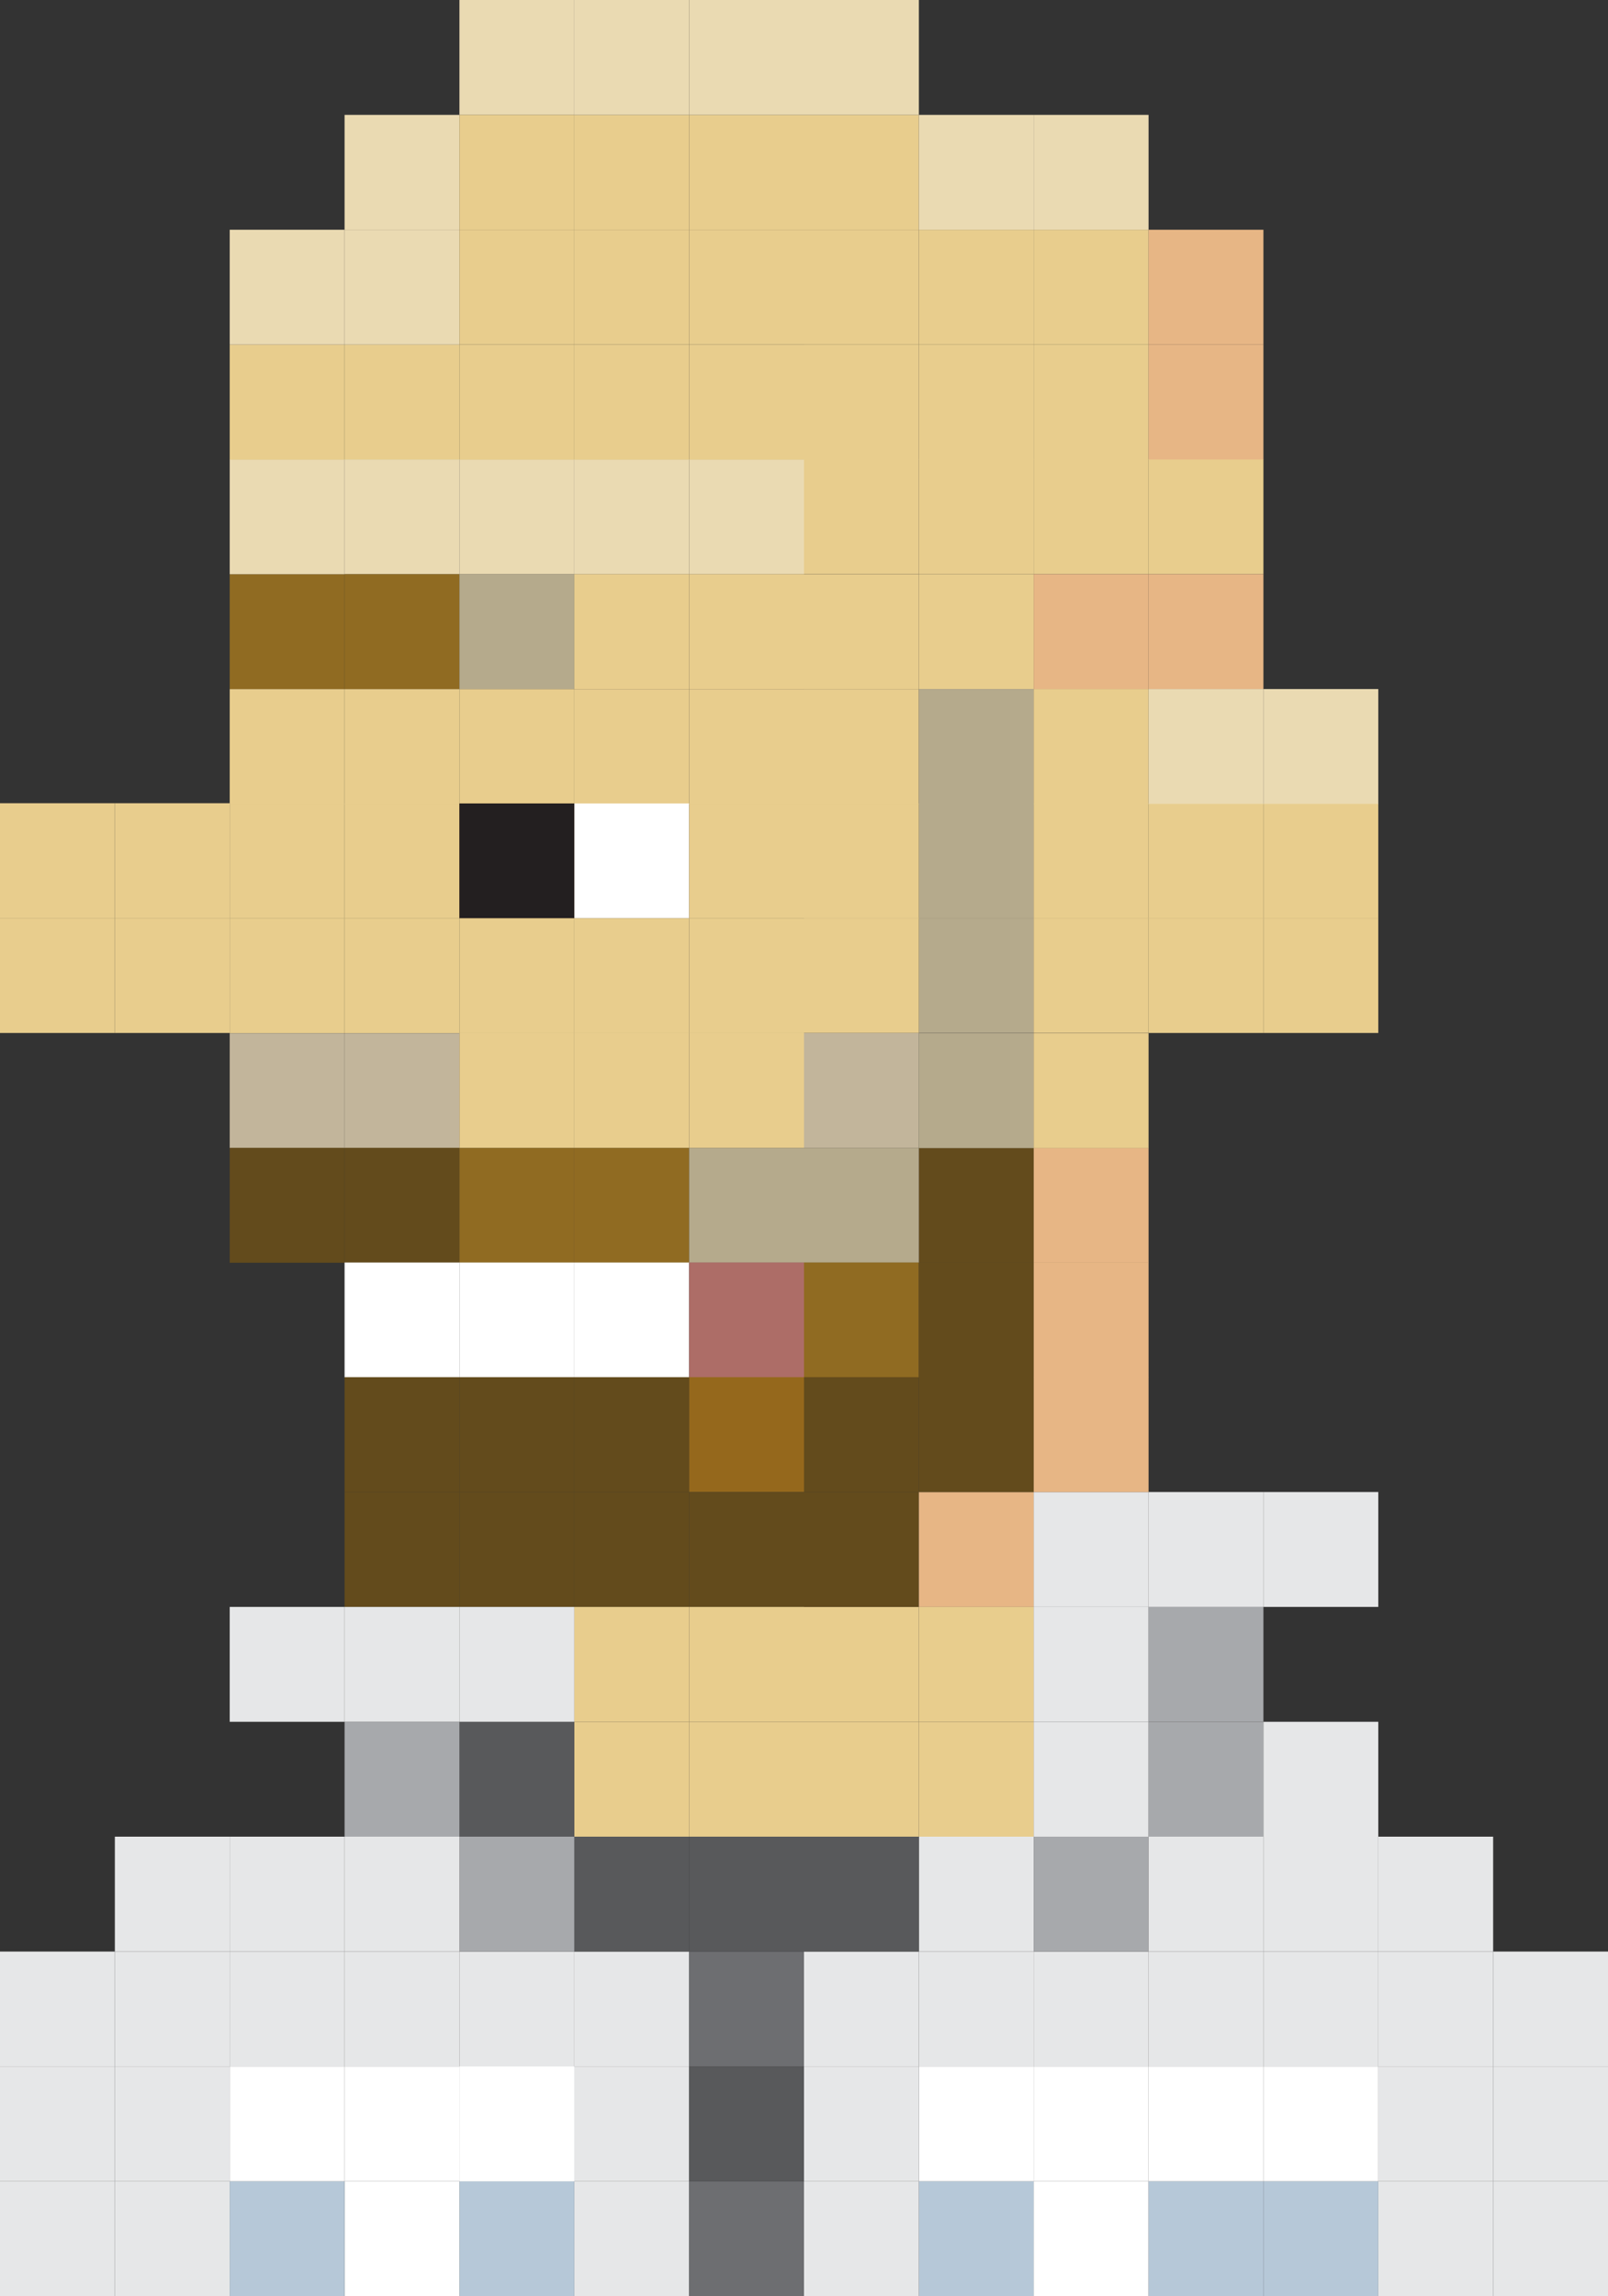 <?xml version="1.0" encoding="utf-8"?>
<!-- Generator: Adobe Illustrator 15.0.2, SVG Export Plug-In . SVG Version: 6.00 Build 0)  -->
<!DOCTYPE svg PUBLIC "-//W3C//DTD SVG 1.1//EN" "http://www.w3.org/Graphics/SVG/1.1/DTD/svg11.dtd">
<svg version="1.1" id="Layer_1" xmlns="http://www.w3.org/2000/svg" xmlns:xlink="http://www.w3.org/1999/xlink" x="0px" y="0px"
	 width="21px" height="29.982px" viewBox="0 0 21 29.982" enable-background="new 0 0 21 29.982" xml:space="preserve">
<rect x="0" y="0" width="21" height="29.982" fill="#333333" stroke="none"/>
<g>
	<rect x="4.5" y="5.998" fill="#EADAB2" width="1.5" height="1.5"/>
	<rect x="6" y="5.998" fill="#EADAB2" width="1.5" height="1.5"/>
	<rect x="7.5" y="5.998" fill="#EADAB2" width="1.5" height="1.5"/>
	<rect x="9" y="5.998" fill="#EADAB2" width="1.5" height="1.5"/>
	<rect x="10.5" y="5.997" fill="#E8CD8D" width="1.5" height="1.5"/>
	<rect x="3" y="7.498" fill="#906B22" width="1.5" height="1.5"/>
	<rect x="4.5" y="7.498" fill="#906B22" width="1.5" height="1.5"/>
	<rect x="6" y="7.497" fill="#B5AA8C" width="1.5" height="1.5"/>
	<rect x="7.5" y="7.497" fill="#E8CD8D" width="1.5" height="1.5"/>
	<rect x="9" y="7.497" fill="#E8CD8D" width="1.5" height="1.5"/>
	<rect x="10.5" y="7.498" fill="#E8CD8D" width="1.5" height="1.5"/>
	<rect x="3" y="8.998" fill="#E8CD8D" width="1.5" height="1.5"/>
	<rect x="4.5" y="8.998" fill="#E8CD8D" width="1.5" height="1.5"/>
	<rect x="3" y="10.492" fill="#E8CD8D" width="1.5" height="1.5"/>
	<rect x="4.5" y="10.492" fill="#E8CD8D" width="1.5" height="1.5"/>
	<rect x="3" y="11.99" fill="#E8CD8D" width="1.5" height="1.5"/>
	<rect x="4.5" y="11.99" fill="#E8CD8D" width="1.5" height="1.5"/>
	<rect x="3" y="13.492" fill="#C2B59B" width="1.5" height="1.5"/>
	<rect x="4.5" y="13.492" fill="#C2B59B" width="1.5" height="1.5"/>
	<rect x="3" y="14.988" fill="#634B1C" width="1.5" height="1.5"/>
	<rect x="1.5" y="11.988" fill="#E8CD8D" width="1.5" height="1.5"/>
	<rect x="1.5" y="10.488" fill="#E8CD8D" width="1.5" height="1.5"/>
	<rect y="11.988" fill="#E8CD8D" width="1.5" height="1.5"/>
	<rect y="10.488" fill="#E8CD8D" width="1.5" height="1.5"/>
	<rect x="4.5" y="14.988" fill="#634B1C" width="1.5" height="1.5"/>
	<rect x="7.5" y="14.988" fill="#906B22" width="1.5" height="1.5"/>
	<rect x="6" y="14.988" fill="#906B22" width="1.5" height="1.5"/>
	<rect x="9" y="14.988" fill="#B5AA8C" width="1.5" height="1.5"/>
	<rect x="12" y="14.988" fill="#634B1C" width="1.5" height="1.5"/>
	<rect x="10.5" y="14.988" fill="#B5AA8C" width="1.5" height="1.5"/>
	<rect x="7.5" y="16.485" fill="#FFFFFF" width="1.5" height="1.5"/>
	<rect x="6" y="16.485" fill="#FFFFFF" width="1.5" height="1.5"/>
	<rect x="4.5" y="16.485" fill="#FFFFFF" width="1.5" height="1.5"/>
	<rect x="9" y="16.485" fill="#AD6D67" width="1.5" height="1.5"/>
	<rect x="10.5" y="16.485" fill="#906B22" width="1.5" height="1.5"/>
	<rect x="7.5" y="17.982" fill="#634B1C" width="1.5" height="1.5"/>
	<rect x="6" y="17.982" fill="#634B1C" width="1.5" height="1.5"/>
	<rect x="9" y="17.982" fill="#95681C" width="1.5" height="1.5"/>
	<rect x="10.5" y="17.982" fill="#634B1C" width="1.5" height="1.5"/>
	<rect x="7.5" y="19.482" fill="#634B1C" width="1.5" height="1.5"/>
	<rect x="6" y="19.482" fill="#634B1C" width="1.5" height="1.5"/>
	<rect x="4.5" y="17.982" fill="#634B1C" width="1.5" height="1.5"/>
	<rect x="4.5" y="19.482" fill="#634B1C" width="1.5" height="1.5"/>
	<rect x="9" y="19.482" fill="#634B1C" width="1.5" height="1.5"/>
	<rect x="7.5" y="20.982" fill="#E8CD8D" width="1.5" height="1.5"/>
	<rect x="9" y="20.982" fill="#E8CD8D" width="1.5" height="1.5"/>
	<rect x="7.5" y="22.482" fill="#E8CD8D" width="1.5" height="1.5"/>
	<rect x="9" y="22.482" fill="#E8CD8D" width="1.5" height="1.5"/>
	<rect x="10.5" y="20.982" fill="#E8CD8D" width="1.5" height="1.5"/>
	<rect x="10.5" y="19.482" fill="#634B1C" width="1.5" height="1.5"/>
	<rect x="12" y="19.482" fill="#E7B685" width="1.5" height="1.5"/>
	<rect x="12" y="20.982" fill="#E8CD8D" width="1.5" height="1.5"/>
	<rect x="13.5" y="20.982" fill="#E6E7E8" width="1.5" height="1.5"/>
	<rect x="13.5" y="19.482" fill="#E6E7E8" width="1.5" height="1.5"/>
	<rect x="15" y="20.982" fill="#A7A9AC" width="1.5" height="1.5"/>
	<rect x="15" y="19.482" fill="#E6E7E8" width="1.5" height="1.5"/>
	<rect x="16.5" y="19.482" fill="#E6E7E8" width="1.5" height="1.5"/>
	<rect x="12" y="22.482" fill="#E8CD8D" width="1.5" height="1.5"/>
	<rect x="10.5" y="22.482" fill="#E8CD8D" width="1.5" height="1.5"/>
	<rect x="6" y="22.482" fill="#58595B" width="1.5" height="1.5"/>
	<rect x="4.5" y="22.482" fill="#A7A9AC" width="1.5" height="1.5"/>
	<rect x="4.5" y="20.982" fill="#E6E7E8" width="1.5" height="1.5"/>
	<rect x="6" y="20.982" fill="#E6E7E8" width="1.5" height="1.5"/>
	<rect x="3" y="20.982" fill="#E6E7E8" width="1.5" height="1.5"/>
	<rect x="13.5" y="22.482" fill="#E6E7E8" width="1.5" height="1.5"/>
	<rect x="15" y="22.482" fill="#A7A9AC" width="1.5" height="1.5"/>
	<rect x="16.5" y="22.482" fill="#E6E7E8" width="1.5" height="1.5"/>
	<rect x="7.5" y="25.482" fill="#E6E7E8" width="1.5" height="1.5"/>
	<rect x="9" y="25.482" fill="#6D6E71" width="1.5" height="1.5"/>
	<rect x="12" y="25.482" fill="#E6E7E8" width="1.5" height="1.5"/>
	<rect x="10.5" y="25.482" fill="#E6E7E8" width="1.5" height="1.5"/>
	<rect x="6" y="25.482" fill="#E6E7E8" width="1.5" height="1.5"/>
	<rect x="6" y="26.982" fill="#E6E7E8" width="1.5" height="1.5"/>
	<rect x="4.5" y="25.482" fill="#E6E7E8" width="1.5" height="1.5"/>
	<rect x="3" y="25.482" fill="#E6E7E8" width="1.5" height="1.5"/>
	<rect x="13.5" y="25.482" fill="#E6E7E8" width="1.5" height="1.5"/>
	<rect x="15" y="25.482" fill="#E6E7E8" width="1.5" height="1.5"/>
	<rect x="16.5" y="25.482" fill="#E6E7E8" width="1.5" height="1.5"/>
	<rect x="18" y="25.482" fill="#E6E7E8" width="1.5" height="1.5"/>
	<rect x="7.5" y="28.482" fill="#E6E7E8" width="1.5" height="1.5"/>
	<rect x="9" y="28.482" fill="#6D6E71" width="1.5" height="1.5"/>
	<rect x="12" y="28.482" fill="#B6C8D8" width="1.5" height="1.5"/>
	<rect x="10.5" y="28.482" fill="#E6E7E8" width="1.5" height="1.5"/>
	<rect x="6" y="28.482" fill="#B6C8D8" width="1.5" height="1.5"/>
	<rect x="4.5" y="28.482" fill="#FFFFFF" width="1.5" height="1.5"/>
	<rect x="3" y="28.482" fill="#B6C8D8" width="1.5" height="1.5"/>
	<rect x="13.5" y="28.482" fill="#FFFFFF" width="1.5" height="1.5"/>
	<rect x="15" y="28.482" fill="#B6C8D8" width="1.5" height="1.5"/>
	<rect x="16.5" y="28.482" fill="#B6C8D8" width="1.5" height="1.5"/>
	<rect x="18" y="28.482" fill="#E6E7E8" width="1.5" height="1.5"/>
	<rect x="7.5" y="23.982" fill="#58595B" width="1.5" height="1.5"/>
	<rect x="9" y="23.982" fill="#58595B" width="1.5" height="1.5"/>
	<rect x="12" y="23.982" fill="#E6E7E8" width="1.5" height="1.5"/>
	<rect x="10.5" y="23.982" fill="#58595B" width="1.5" height="1.5"/>
	<rect x="6" y="23.982" fill="#A7A9AC" width="1.5" height="1.5"/>
	<rect x="4.5" y="23.982" fill="#E6E7E8" width="1.5" height="1.5"/>
	<rect x="3" y="23.982" fill="#E6E7E8" width="1.5" height="1.5"/>
	<rect x="13.5" y="23.982" fill="#A7A9AC" width="1.5" height="1.5"/>
	<rect x="15" y="23.982" fill="#E6E7E8" width="1.5" height="1.5"/>
	<rect x="16.5" y="23.982" fill="#E6E7E8" width="1.5" height="1.5"/>
	<rect x="18" y="23.982" fill="#E6E7E8" width="1.5" height="1.5"/>
	<rect x="7.5" y="26.982" fill="#E6E7E8" width="1.5" height="1.5"/>
	<rect x="9" y="26.982" fill="#58595B" width="1.5" height="1.5"/>
	<rect x="12" y="26.982" fill="#FFFFFF" width="1.5" height="1.5"/>
	<rect x="10.5" y="26.982" fill="#E6E7E8" width="1.5" height="1.5"/>
	<rect x="6" y="26.982" fill="#FFFFFF" width="1.5" height="1.5"/>
	<rect x="4.5" y="26.982" fill="#FFFFFF" width="1.5" height="1.5"/>
	<rect x="3" y="26.982" fill="#FFFFFF" width="1.5" height="1.5"/>
	<rect x="1.5" y="25.482" fill="#E6E7E8" width="1.5" height="1.5"/>
	<rect x="1.5" y="23.982" fill="#E6E7E8" width="1.5" height="1.5"/>
	<rect x="1.5" y="28.482" fill="#E6E7E8" width="1.5" height="1.5"/>
	<rect x="1.5" y="26.982" fill="#E6E7E8" width="1.5" height="1.5"/>
	<rect y="25.482" fill="#E6E7E8" width="1.5" height="1.5"/>
	<rect y="28.482" fill="#E6E7E8" width="1.5" height="1.5"/>
	<rect y="26.982" fill="#E6E7E8" width="1.5" height="1.5"/>
	<rect x="13.5" y="26.982" fill="#FFFFFF" width="1.5" height="1.5"/>
	<rect x="15" y="26.982" fill="#FFFFFF" width="1.5" height="1.5"/>
	<rect x="16.5" y="26.982" fill="#FFFFFF" width="1.5" height="1.5"/>
	<rect x="18" y="26.982" fill="#E6E7E8" width="1.5" height="1.5"/>
	<rect x="19.5" y="25.482" fill="#E6E7E8" width="1.5" height="1.5"/>
	<rect x="19.5" y="28.482" fill="#E6E7E8" width="1.5" height="1.5"/>
	<rect x="19.5" y="26.982" fill="#E6E7E8" width="1.5" height="1.5"/>
	<rect x="13.5" y="14.988" fill="#E7B685" width="1.5" height="1.5"/>
	<rect x="12" y="13.491" fill="#B5AA8C" width="1.5" height="1.5"/>
	<rect x="13.5" y="13.491" fill="#E8CD8D" width="1.5" height="1.5"/>
	<rect x="12" y="17.982" fill="#634B1C" width="1.5" height="1.5"/>
	<rect x="13.5" y="17.982" fill="#E7B685" width="1.5" height="1.5"/>
	<rect x="12" y="16.485" fill="#634B1C" width="1.5" height="1.5"/>
	<rect x="13.5" y="16.485" fill="#E7B685" width="1.5" height="1.5"/>
	<rect x="12" y="11.988" fill="#B5AA8C" width="1.5" height="1.5"/>
	<rect x="13.5" y="11.988" fill="#E8CD8D" width="1.5" height="1.5"/>
	<rect x="12" y="10.491" fill="#B5AA8C" width="1.5" height="1.5"/>
	<rect x="13.5" y="10.491" fill="#E8CD8D" width="1.5" height="1.5"/>
	<rect x="15" y="11.988" fill="#E8CD8D" width="1.5" height="1.5"/>
	<rect x="15" y="10.491" fill="#E8CD8D" width="1.5" height="1.5"/>
	<rect x="6" y="8.998" fill="#E8CD8D" width="1.5" height="1.5"/>
	<rect x="7.5" y="8.998" fill="#E8CD8D" width="1.5" height="1.5"/>
	<rect x="9" y="8.998" fill="#E8CD8D" width="1.5" height="1.5"/>
	<rect x="10.5" y="8.998" fill="#E8CD8D" width="1.5" height="1.5"/>
	<rect x="6" y="10.491" fill="#AA6D2D" width="1.5" height="1.5"/>
	<rect x="7.5" y="10.491" fill="#FFFFFF" width="1.5" height="1.5"/>
	<rect x="6" y="10.491" fill="#231F20" width="1.5" height="1.5"/>
	<rect x="9" y="10.492" fill="#E8CD8D" width="1.5" height="1.5"/>
	<rect x="10.5" y="10.492" fill="#E8CD8D" width="1.5" height="1.5"/>
	<rect x="6" y="11.99" fill="#E8CD8D" width="1.5" height="1.5"/>
	<rect x="7.5" y="11.99" fill="#E8CD8D" width="1.5" height="1.5"/>
	<rect x="9" y="11.99" fill="#E8CD8D" width="1.5" height="1.5"/>
	<rect x="10.5" y="11.988" fill="#E8CD8D" width="1.5" height="1.5"/>
	<rect x="6" y="13.488" fill="#E8CD8D" width="1.5" height="1.5"/>
	<rect x="7.5" y="13.488" fill="#E8CD8D" width="1.5" height="1.5"/>
	<rect x="9" y="13.488" fill="#E8CD8D" width="1.5" height="1.5"/>
	<rect x="10.5" y="13.488" fill="#C2B59B" width="1.5" height="1.5"/>
	<rect x="12" y="5.997" fill="#E8CD8D" width="1.5" height="1.5"/>
	<rect x="13.5" y="5.997" fill="#E8CD8D" width="1.5" height="1.5"/>
	<rect x="3" y="5.998" fill="#EADAB2" width="1.5" height="1.5"/>
	<rect x="3" y="4.501" fill="#E8CD8D" width="1.5" height="1.501"/>
	<rect x="3" y="3" fill="#EADAB2" width="1.5" height="1.5"/>
	<rect x="4.5" y="4.5" fill="#E8CD8D" width="1.5" height="1.5"/>
	<rect x="6" y="4.501" fill="#E8CD8D" width="1.5" height="1.501"/>
	<rect x="7.5" y="4.501" fill="#E8CD8D" width="1.5" height="1.501"/>
	<rect x="9" y="4.501" fill="#E8CD8D" width="1.5" height="1.501"/>
	<rect x="10.5" y="4.5" fill="#E8CD8D" width="1.5" height="1.5"/>
	<rect x="12" y="4.5" fill="#E8CD8D" width="1.5" height="1.5"/>
	<rect x="4.5" y="3" fill="#EADAB2" width="1.5" height="1.5"/>
	<rect x="4.5" y="1.5" fill="#EADAB2" width="1.5" height="1.5"/>
	<rect x="6" fill="#EADAB2" width="1.5" height="1.5"/>
	<rect x="6" y="1.5" fill="#E8CD8D" width="1.5" height="1.5"/>
	<rect x="7.5" y="1.5" fill="#E8CD8D" width="1.5" height="1.5"/>
	<rect x="9" y="1.5" fill="#E8CD8D" width="1.5" height="1.5"/>
	<rect x="10.5" y="1.5" fill="#E8CD8D" width="1.5" height="1.5"/>
	<rect x="12" y="3" fill="#E8CD8D" width="1.5" height="1.5"/>
	<rect x="12" y="1.5" fill="#EADAB2" width="1.5" height="1.5"/>
	<rect x="7.5" fill="#EADAB2" width="1.5" height="1.5"/>
	<rect x="9" fill="#EADAB2" width="1.5" height="1.5"/>
	<rect x="10.5" fill="#EADAB2" width="1.5" height="1.5"/>
	<rect x="13.5" y="3" fill="#E8CD8D" width="1.5" height="1.5"/>
	<rect x="6" y="3" fill="#E8CD8D" width="1.5" height="1.5"/>
	<rect x="7.5" y="3" fill="#E8CD8D" width="1.5" height="1.5"/>
	<rect x="9" y="3" fill="#E8CD8D" width="1.5" height="1.5"/>
	<rect x="10.5" y="3" fill="#E8CD8D" width="1.5" height="1.5"/>
	<rect x="13.5" y="4.5" fill="#E8CD8D" width="1.5" height="1.5"/>
	<rect x="12" y="7.497" fill="#E8CD8D" width="1.5" height="1.5"/>
	<rect x="13.5" y="7.497" fill="#E7B685" width="1.5" height="1.5"/>
	<rect x="12" y="8.997" fill="#B5AA8C" width="1.5" height="1.5"/>
	<rect x="13.5" y="8.997" fill="#E8CD8D" width="1.5" height="1.5"/>
	<rect x="15" y="5.997" fill="#E8CD8D" width="1.5" height="1.5"/>
	<rect x="15" y="4.5" fill="#E7B685" width="1.5" height="1.5"/>
	<rect x="15" y="3" fill="#E7B685" width="1.5" height="1.5"/>
	<rect x="13.5" y="1.5" fill="#EADAB2" width="1.5" height="1.5"/>
	<rect x="15" y="7.497" fill="#E7B685" width="1.5" height="1.5"/>
	<rect x="15" y="8.997" fill="#EADAB2" width="1.5" height="1.5"/>
	<rect x="16.5" y="11.988" fill="#E8CD8D" width="1.5" height="1.5"/>
	<rect x="16.5" y="10.491" fill="#E8CD8D" width="1.5" height="1.5"/>
	<rect x="16.5" y="8.997" fill="#EADAB2" width="1.5" height="1.5"/>
</g>
</svg>
